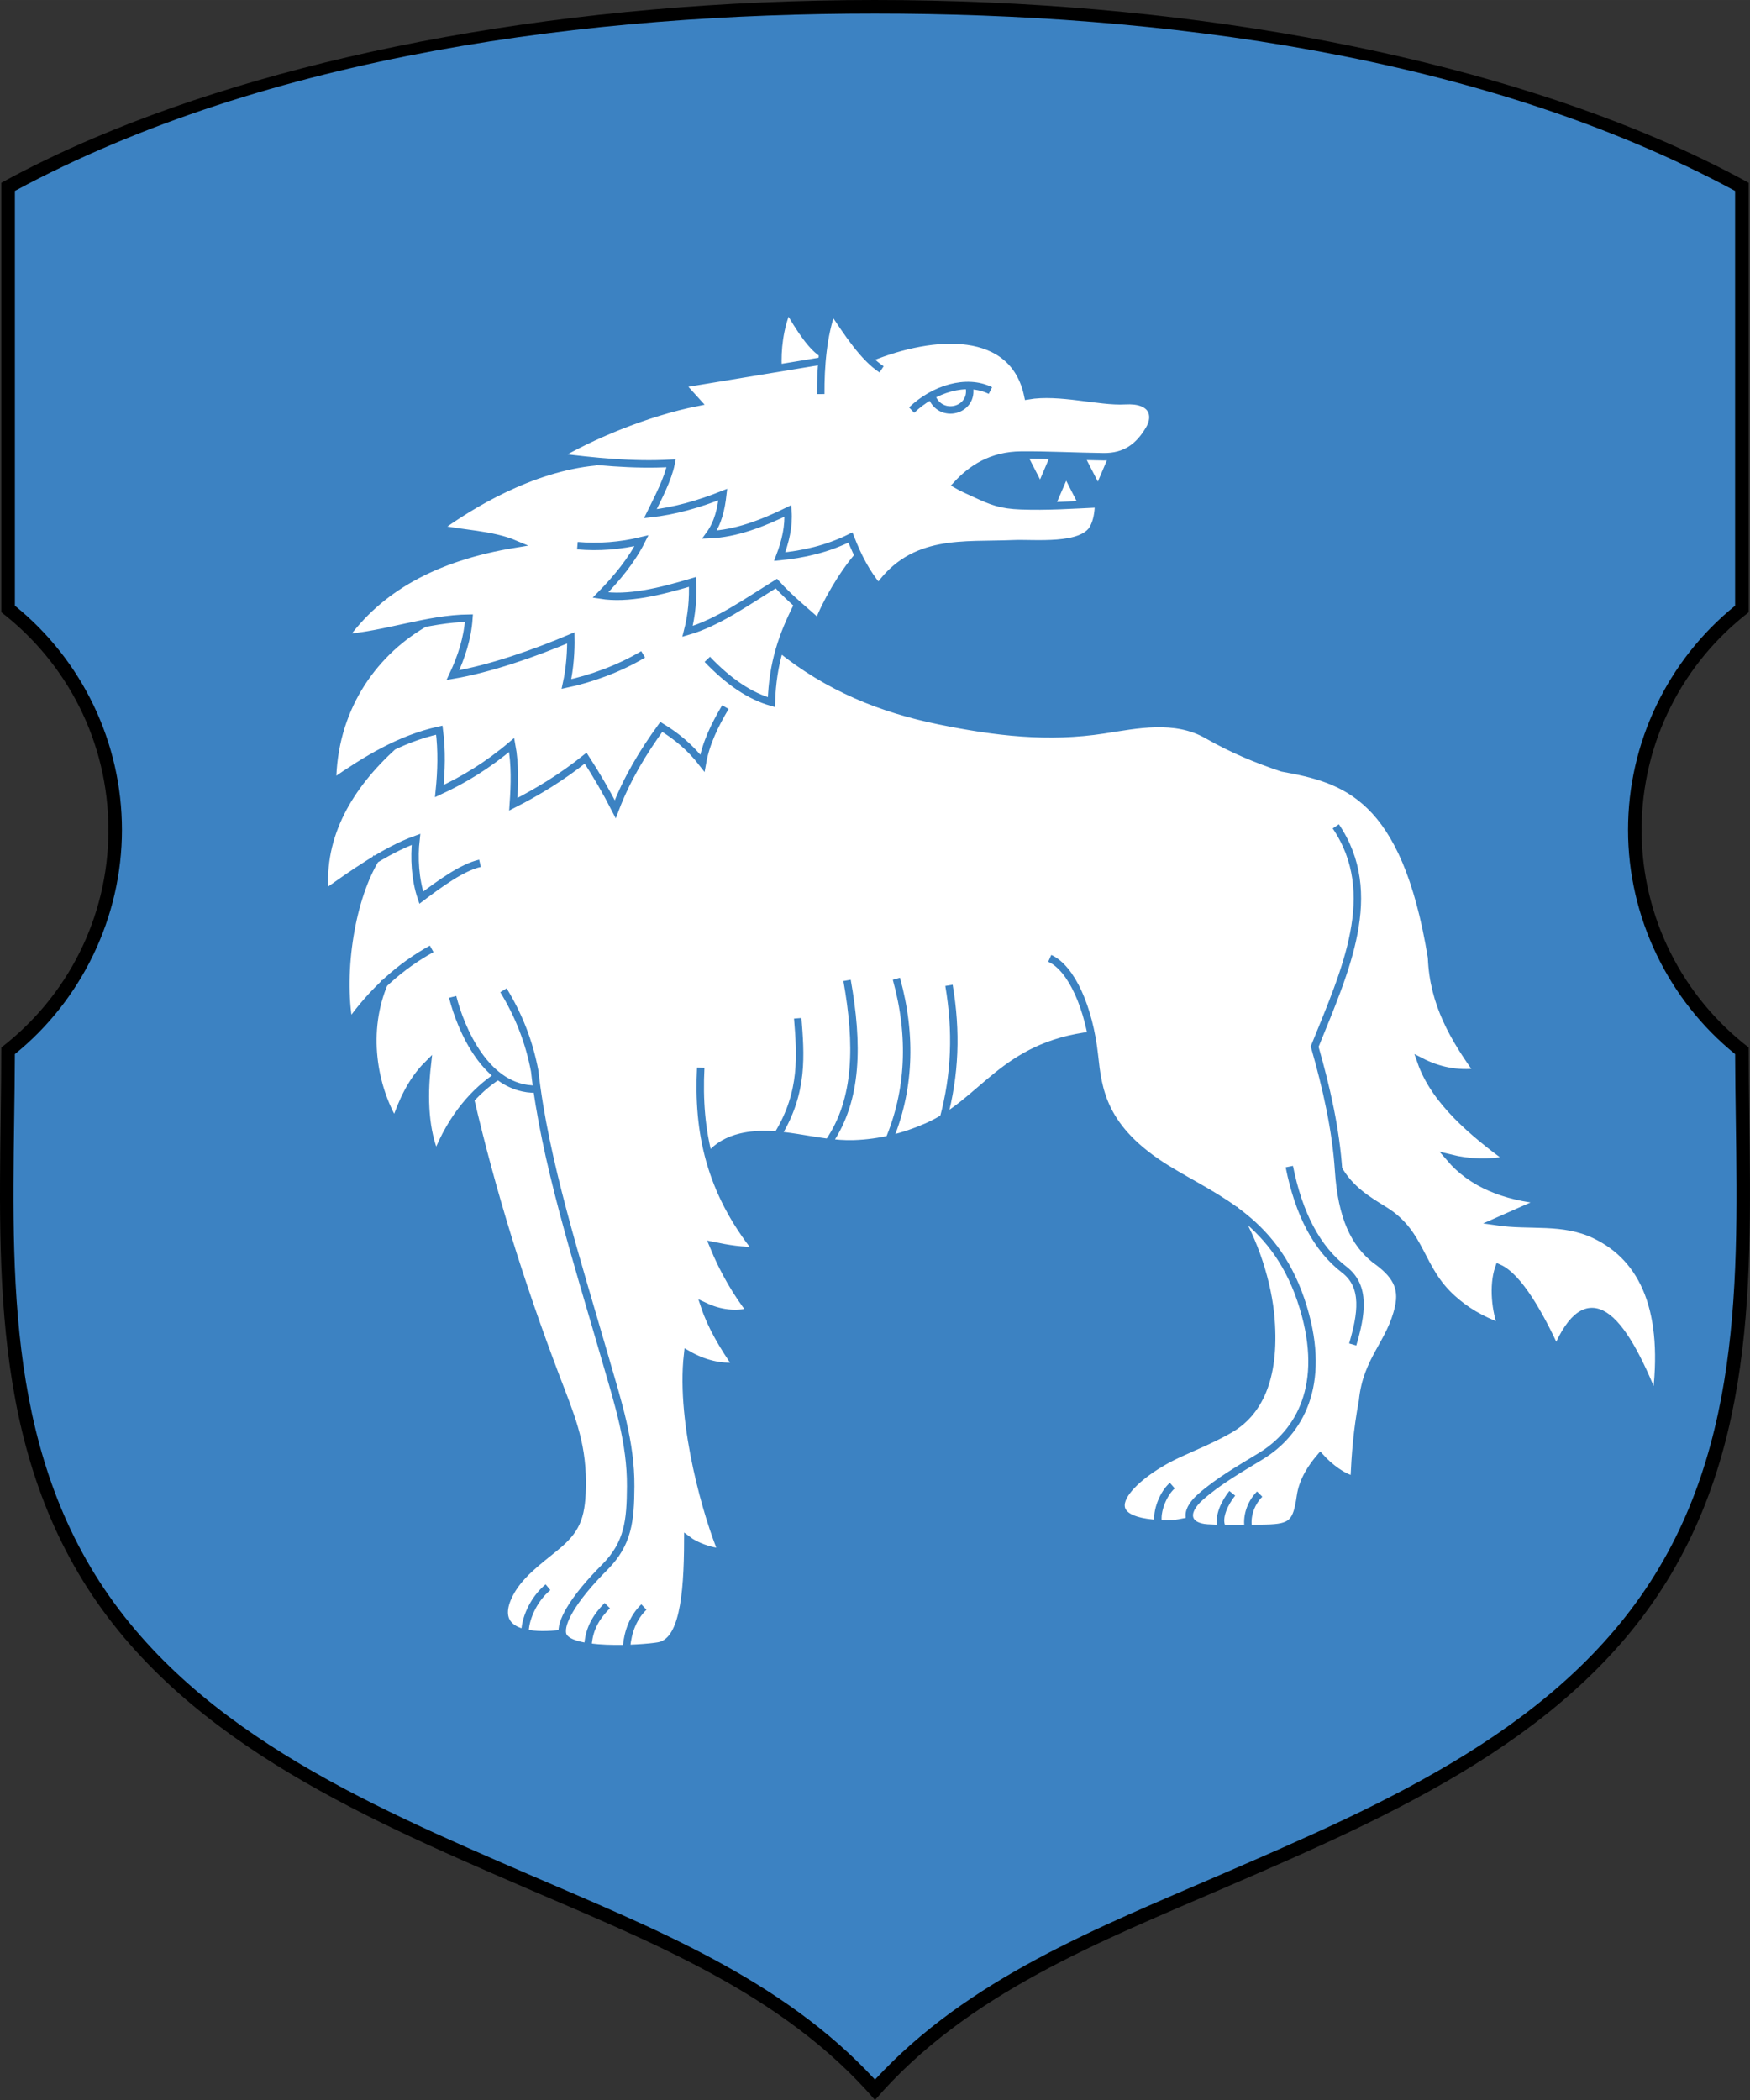 <?xml version="1.0" encoding="UTF-8" standalone="no"?>
<!-- Creator: CorelDRAW -->

<svg
   xmlns:dc="http://purl.org/dc/elements/1.1/"
   xmlns:cc="http://creativecommons.org/ns#"
   xmlns:rdf="http://www.w3.org/1999/02/22-rdf-syntax-ns#"
   xmlns:svg="http://www.w3.org/2000/svg"
   xmlns="http://www.w3.org/2000/svg"
   xmlns:sodipodi="http://sodipodi.sourceforge.net/DTD/sodipodi-0.dtd"
   xmlns:inkscape="http://www.inkscape.org/namespaces/inkscape"
   xml:space="preserve"
   width="300"
   height="360"
   style="fill-rule:evenodd"
   viewBox="0 0 84.667 101.6"
   id="svg2"
   version="1.1"
   inkscape:version="0.48.1 "
   sodipodi:docname="волковысск.svg"><rect x="0" y="0" width="84.667" height="101.6" fill="#333333" stroke="none"/><sodipodi:namedview
   pagecolor="#ffffff"
   bordercolor="#666666"
   borderopacity="1"
   objecttolerance="10"
   gridtolerance="10"
   guidetolerance="10"
   inkscape:pageopacity="0"
   inkscape:pageshadow="2"
   inkscape:window-width="1280"
   inkscape:window-height="750"
   id="namedview20"
   showgrid="false"
   fit-margin-top="0"
   fit-margin-left="0"
   fit-margin-right="0"
   fit-margin-bottom="0"
   inkscape:zoom="1.4749999"
   inkscape:cx="56.101677"
   inkscape:cy="180"
   inkscape:window-x="-8"
   inkscape:window-y="-8"
   inkscape:window-maximized="1"
   inkscape:current-layer="svg2" />
 <defs
   id="defs4"><style
     type="text/css"
     id="style6">
   
    .str0 {stroke:#3C82C2;stroke-width:0.25}
    .fil4 {fill:none}
    .fil0 {fill:black}
    .fil1 {fill:#3C82C2}
    .fil2 {fill:white}
    .fil3 {fill:white;fill-rule:nonzero}
   
  </style><style
     id="style3019"
     type="text/css">
   
    .str0 {stroke:#FF6600;stroke-width:0.706}
    .fil1 {fill:none}
    .fil0 {fill:#A90000}
   
  </style></defs>
 <path
   style="fill:#a90000"
   inkscape:connector-curvature="0"
   class="fil0"
   d="m 62.583,48.55 c 0.828,0 1.5,0.672 1.5,1.5 l 0,1.5 c 0,0.828 -0.672,1.5 -1.5,1.5 l -1.5,0 0,-4.5 1.5,0 z m 0,6 c 1.657,0 3,-1.343 3,-3 l 0,-1.5 c 0,-1.657 -1.343,-3 -3,-3 l -3,0 0,7.5 3,0 z m -6,-7.5 1.5,0 0,7.5 -1.5,0 0,-7.5 z m -3,0 1.5,0 0,7.5 -1.5,0 -3,-4.709 0,4.709 -1.5,0 0,-7.5 1.5,0 3,4.709 0,-4.709 z m -22.5,10e-5 4.5,0 0,1.5 -3,0 0,1.5 3,0 0,1.5 -3,0 0,1.5 3,0 0,1.5 -4.5,0 0,-7.5 z m -6,-2e-4 1.5,0 0,6 3,0 0,1.5 -4.5,0 0,-7.5 z m 15.75,6 1.5,0 c 1.242,0 2.25,-1.008 2.25,-2.25 0,-1.242 -1.026,-2.246 -2.25,-2.25 l -1.5,0 0,1.5 1.5,0 c 0.414,0 0.75,0.336 0.75,0.75 0,0.414 -0.336,0.75 -0.75,0.75 l -1.5,0 0,1.5 z m 1.5,-7.5 c 2.899,0 5.25,2.351 5.25,5.25 0,2.899 -2.351,5.25 -5.25,5.25 -2.899,0 -5.25,-2.351 -5.25,-5.25 0,-2.899 2.351,-5.25 5.25,-5.25 z m 0,1.5 c 2.071,0 3.75,1.679 3.75,3.75 0,2.071 -1.679,3.75 -3.75,3.75 -2.071,0 -3.75,-1.679 -3.75,-3.75 0,-2.071 1.679,-3.75 3.75,-3.75 z"
   id="path3023" /><path
   style="fill:#000000"
   inkscape:connector-curvature="0"
   id="path10"
   d="m 42.333,-2.2976e-6 c 14.755,0 28.119,2.554 37.8,6.682 1.593,0.679 3.086,1.402 4.472,2.163 l 0,20.777 c -3.151,2.427 -5.183,6.241 -5.183,10.53 0,4.289 2.032,8.102 5.183,10.529 0,8.606 0.848,17.682 -3.744,25.456 -4.636,7.848 -13.512,11.689 -21.507,15.149 C 53.258,93.924 46.787,96.428 42.333,101.6 37.879,96.428 31.409,93.924 25.313,91.286 17.317,87.826 8.441,83.985 3.806,76.137 -0.787,68.363 0.062,59.287 0.062,50.68 3.213,48.254 5.245,44.44 5.245,40.151 c 0,-4.289 -2.032,-8.103 -5.183,-10.53 l 0,-20.777 C 1.447,8.083 2.941,7.361 4.533,6.682 14.214,2.554 27.578,-2.2976e-6 42.333,-2.2976e-6 z"
   class="fil0" /><path
   style="fill:#3c82c2"
   inkscape:connector-curvature="0"
   id="path12"
   d="M 42.333,0.657 C 28.662,0.657 13.041,2.595 0.72,9.236 l 0,20.069 c 3.266,2.639 5.18,6.629 5.18,10.847 0,4.208 -1.937,8.226 -5.181,10.847 -0.027,8.358 -0.798,17.271 3.652,24.804 4.57,7.737 13.34,11.477 21.202,14.879 5.963,2.58 12.241,5.026 16.76,9.932 4.52,-4.907 10.798,-7.352 16.761,-9.932 7.862,-3.402 16.631,-7.142 21.201,-14.879 4.45,-7.533 3.679,-16.446 3.652,-24.804 -3.243,-2.621 -5.181,-6.639 -5.181,-10.847 1.44e-4,-4.217 1.915,-8.207 5.18,-10.847 l 0,-20.069 C 71.626,2.595 56.004,0.657 42.333,0.657 z"
   class="fil1" /><path
   style="fill:#ffffff;stroke:#3c82c2;stroke-width:0.36"
   inkscape:connector-curvature="0"
   id="path14"
   d="m 52.423,24.507 -0.852,-1.673 -0.75,1.742 1.602,-0.068 z m -1.352,-2.614 -0.737,1.727 -0.866,-1.687 1.603,-0.041 z M 53.866,21.995 53.129,23.723 52.263,22.036 53.866,21.995 z"
   class="fil2 str0" /><path
   style="fill:#ffffff;fill-rule:nonzero"
   inkscape:connector-curvature="0"
   id="path16"
   d="m 32.939,18.533 4.646,-0.767 c -0.004,-0.118 -0.007,-0.24 -0.007,-0.366 l 0,-2.88e-4 c 0.001,-0.129 0.006,-0.26 0.013,-0.392 0.041,-0.68 0.179,-1.424 0.476,-2.119 l 0.043,-0.101 0.055,0.095 c 0.291,0.504 0.582,0.981 0.872,1.372 0.241,0.325 0.482,0.591 0.721,0.763 l 0.004,-0.039 c 0.084,-0.698 0.226,-1.383 0.451,-2.007 l 0.037,-0.102 0.06,0.091 0.043,0.064 c 0.561,0.848 1.131,1.708 1.742,2.314 l -0.032,-0.077 c 0.702,-0.287 1.442,-0.521 2.175,-0.674 1.142,-0.237 2.269,-0.276 3.212,-0.007 0.95,0.27 1.714,0.85 2.121,1.849 0.082,0.201 0.15,0.419 0.201,0.653 0.891,-0.141 1.909,-0.01 2.845,0.11 0.663,0.085 1.285,0.165 1.787,0.138 l 0.015,-8.65e-4 c 0.459,-0.027 0.792,0.044 1.018,0.175 0.129,0.074 0.224,0.169 0.288,0.276 0.065,0.107 0.099,0.226 0.106,0.351 0.012,0.208 -0.05,0.43 -0.169,0.636 -0.254,0.441 -0.552,0.789 -0.921,1.026 l -1.44e-4,0 c -0.37,0.237 -0.812,0.362 -1.353,0.356 -0.539,-0.007 -1.077,-0.023 -1.614,-0.038 -0.788,-0.023 -1.576,-0.046 -2.362,-0.041 -0.711,0.004 -1.306,0.167 -1.811,0.424 -0.483,0.246 -0.885,0.579 -1.226,0.942 0.166,0.093 0.348,0.176 0.542,0.264 0.08,0.036 0.163,0.074 0.256,0.118 0.417,0.196 0.734,0.336 1.065,0.432 0.331,0.095 0.678,0.147 1.156,0.165 1.052,0.039 2.107,-0.014 3.161,-0.068 l 0.57,-0.028 0.023,-0.001 0.058,-0.003 -0.001,0.059 c -0.006,0.313 -0.043,0.604 -0.121,0.861 -0.016,0.053 -0.034,0.104 -0.052,0.152 -0.02,0.05 -0.041,0.098 -0.063,0.143 l -4.32e-4,5.77e-4 -0.018,0.035 -4.32e-4,7.2e-4 c -0.443,0.835 -2.055,0.812 -3.2,0.796 -0.261,-0.003 -0.498,-0.007 -0.689,1.45e-4 l -0.02,8.64e-4 c -0.356,0.015 -0.714,0.02 -1.068,0.026 -2.054,0.03 -4.007,0.059 -5.422,2.069 l -0.041,0.058 -0.046,-0.055 c -0.301,-0.362 -0.55,-0.734 -0.77,-1.133 -0.061,-0.111 -0.12,-0.224 -0.176,-0.339 -0.537,0.633 -1.096,1.522 -1.487,2.297 -0.079,0.156 -0.151,0.308 -0.215,0.453 -0.064,0.145 -0.119,0.281 -0.164,0.406 l 1.44e-4,0 -8.63e-4,0.003 -0.028,0.079 -0.061,-0.057 c -0.172,-0.161 -0.373,-0.336 -0.587,-0.522 -0.114,-0.1 -0.232,-0.202 -0.352,-0.309 -0.338,0.665 -0.621,1.317 -0.832,2.016 1.167,0.936 2.38,1.657 3.647,2.215 1.288,0.568 2.633,0.968 4.044,1.256 1.349,0.275 2.657,0.487 3.964,0.578 1.305,0.091 2.611,0.062 3.958,-0.146 0.185,-0.029 0.292,-0.046 0.408,-0.064 1.492,-0.239 3.174,-0.509 4.627,0.323 0.608,0.348 1.197,0.64 1.792,0.897 0.594,0.257 1.193,0.48 1.82,0.69 1.507,0.272 3.001,0.603 4.282,1.856 1.279,1.251 2.342,3.419 2.984,7.364 l 7.19e-4,0.004 0,0.003 c 0.04,1.114 0.314,2.09 0.719,2.986 0.406,0.898 0.947,1.717 1.52,2.516 l 0.054,0.075 -0.092,0.012 -0.007,8.64e-4 c -0.141,0.017 -0.281,0.029 -0.42,0.034 -0.138,0.006 -0.275,0.004 -0.41,-0.003 -0.647,-0.032 -1.258,-0.2 -1.833,-0.478 0.343,0.903 0.946,1.718 1.67,2.461 0.76,0.779 1.656,1.48 2.525,2.121 l 0.1,0.074 -0.122,0.024 c -0.906,0.181 -1.812,0.171 -2.718,-0.03 0.509,0.554 1.124,0.975 1.83,1.282 0.762,0.331 1.632,0.529 2.587,0.62 l 0.209,0.02 -0.192,0.085 -2.14,0.946 c 0.508,0.062 1.008,0.074 1.503,0.085 1.04,0.024 2.057,0.047 3.076,0.53 l 2.88e-4,2.88e-4 0.003,0.001 0,-1.44e-4 c 0.339,0.161 0.654,0.352 0.942,0.571 0.288,0.22 0.55,0.469 0.784,0.748 1.199,1.432 1.671,3.657 1.25,6.774 l -0.028,0.209 -0.077,-0.196 c -0.83,-2.122 -1.654,-3.595 -2.451,-4.101 l 1.43e-4,-1.44e-4 c -0.773,-0.49 -1.53,-0.038 -2.253,1.668 l -0.049,0.117 -0.051,-0.116 -0.001,-0.003 1.44e-4,0 C 75.133,65.12 75.017,64.875 74.896,64.632 c -0.119,-0.242 -0.243,-0.482 -0.369,-0.716 -0.628,-1.163 -1.327,-2.169 -1.985,-2.497 -0.032,0.102 -0.059,0.209 -0.079,0.32 -0.024,0.13 -0.041,0.267 -0.051,0.406 -0.051,0.717 0.081,1.511 0.308,2.059 l 0.048,0.116 -0.117,-0.043 C 72.103,64.075 71.657,63.865 71.27,63.635 70.882,63.405 70.553,63.156 70.24,62.877 69.489,62.207 69.118,61.49 68.761,60.8 68.34,59.987 67.938,59.21 66.946,58.599 l -0.074,-0.046 c -0.717,-0.441 -1.491,-0.919 -2.046,-1.772 0.08,1.054 0.268,1.879 0.552,2.537 0.294,0.682 0.691,1.185 1.176,1.574 0.504,0.355 0.848,0.694 1.04,1.069 l 0,1.44e-4 c 0.194,0.379 0.233,0.791 0.124,1.288 -0.171,0.778 -0.497,1.365 -0.824,1.954 -0.406,0.732 -0.815,1.468 -0.92,2.578 l -2.87e-4,0.003 -2.88e-4,0.001 c -0.135,0.715 -0.223,1.362 -0.284,1.982 -0.061,0.62 -0.096,1.215 -0.124,1.823 l -0.003,0.063 -0.062,-0.012 c -0.385,-0.074 -0.84,-0.355 -1.236,-0.695 -0.076,-0.065 -0.151,-0.134 -0.223,-0.204 -0.058,-0.056 -0.113,-0.113 -0.166,-0.17 -0.189,0.225 -0.383,0.487 -0.545,0.78 -0.172,0.311 -0.307,0.658 -0.361,1.032 -0.094,0.656 -0.198,1.049 -0.447,1.286 -0.249,0.237 -0.632,0.308 -1.284,0.32 l -0.204,0.004 c -0.873,0.016 -1.747,0.032 -2.618,-0.017 -0.271,-0.015 -0.487,-0.076 -0.643,-0.172 -0.082,-0.05 -0.148,-0.111 -0.196,-0.18 -0.451,0.1 -0.748,0.162 -1.134,0.156 -0.979,-0.014 -1.592,-0.157 -1.928,-0.382 -0.243,-0.163 -0.345,-0.368 -0.337,-0.598 0.009,-0.223 0.122,-0.467 0.313,-0.717 0.488,-0.64 1.488,-1.328 2.471,-1.782 0.22,-0.102 0.451,-0.205 0.683,-0.308 0.62,-0.276 1.243,-0.554 1.837,-0.898 0.949,-0.551 1.658,-1.529 1.898,-3.115 0.047,-0.311 0.076,-0.645 0.086,-1.002 0.01,-0.358 -0.001,-0.741 -0.033,-1.151 l -8.63e-4,-0.012 C 61.338,62.589 60.972,61.175 60.413,59.91 60.304,59.663 60.188,59.422 60.065,59.19 59.959,58.989 59.848,58.793 59.732,58.605 59.041,58.1 58.312,57.687 57.595,57.28 57.199,57.055 56.806,56.832 56.427,56.598 53.287,54.662 53.077,52.751 52.894,51.091 l -0.004,-0.044 c -0.034,-0.306 -0.078,-0.607 -0.133,-0.898 -2.632,0.333 -3.986,1.496 -5.286,2.613 -0.796,0.684 -1.573,1.351 -2.612,1.806 -0.557,0.244 -1.127,0.44 -1.714,0.58 -0.588,0.14 -1.196,0.225 -1.83,0.246 -0.763,0.026 -1.529,-0.099 -2.293,-0.224 -1.065,-0.174 -2.128,-0.348 -3.165,-0.104 -0.31,0.073 -0.587,0.181 -0.833,0.325 -0.245,0.143 -0.46,0.322 -0.644,0.537 l -0.055,-0.047 c 0.022,0.085 0.045,0.171 0.069,0.256 0.411,1.456 1.129,2.888 2.278,4.327 l 0.067,0.084 -0.107,0.006 c -0.358,0.017 -0.715,-0.006 -1.071,-0.05 -0.321,-0.04 -0.643,-0.099 -0.966,-0.164 0.245,0.585 0.513,1.125 0.802,1.625 0.304,0.527 0.63,1.009 0.973,1.455 l 0.051,0.067 -0.082,0.02 c -0.379,0.092 -0.758,0.117 -1.137,0.074 -0.34,-0.038 -0.68,-0.131 -1.019,-0.278 0.156,0.439 0.361,0.879 0.603,1.319 0.264,0.48 0.573,0.961 0.91,1.441 l 0.054,0.077 -0.094,0.009 c -0.782,0.074 -1.564,-0.104 -2.345,-0.536 -0.255,2.426 0.389,5.471 1.009,7.549 0.122,0.409 0.243,0.781 0.356,1.102 l 0,2.88e-4 c 0.113,0.321 0.218,0.593 0.308,0.803 l -1.44e-4,0 0.001,0.003 0.035,0.081 -0.088,-0.004 c -0.41,-0.019 -0.898,-0.166 -1.281,-0.351 -0.076,-0.037 -0.147,-0.075 -0.213,-0.114 -0.038,-0.022 -0.073,-0.045 -0.107,-0.068 -0.006,1.361 -0.072,2.558 -0.276,3.446 -0.213,0.928 -0.579,1.525 -1.187,1.63 -0.578,0.1 -2.617,0.246 -3.804,-0.028 -0.235,-0.054 -0.438,-0.125 -0.592,-0.217 -0.159,-0.094 -0.266,-0.211 -0.304,-0.353 -0.843,0.092 -1.466,0.061 -1.908,-0.061 l -1.43e-4,0 C 24.887,78.927 24.64,78.758 24.496,78.546 24.352,78.331 24.313,78.073 24.357,77.791 c 0.047,-0.3 0.188,-0.628 0.392,-0.957 0.428,-0.688 1.141,-1.26 1.738,-1.737 l 1.44e-4,1.44e-4 c 0.204,-0.163 0.394,-0.315 0.554,-0.458 l 7.19e-4,-7.2e-4 0.001,-8.65e-4 c 0.414,-0.368 0.682,-0.704 0.845,-1.143 0.164,-0.442 0.225,-0.993 0.224,-1.789 -0.002,-1.769 -0.468,-2.991 -1.063,-4.537 -0.075,-0.194 -0.152,-0.396 -0.216,-0.563 -0.865,-2.279 -1.637,-4.517 -2.323,-6.744 -0.674,-2.188 -1.264,-4.363 -1.778,-6.553 -0.296,0.336 -0.585,0.724 -0.853,1.168 -0.134,0.221 -0.262,0.456 -0.384,0.705 -0.122,0.25 -0.239,0.515 -0.347,0.795 l -0.001,0.003 -0.048,0.125 -0.053,-0.123 c -0.267,-0.62 -0.422,-1.32 -0.487,-2.072 -0.06,-0.702 -0.042,-1.452 0.038,-2.229 -0.324,0.348 -0.594,0.753 -0.822,1.181 -0.253,0.477 -0.453,0.985 -0.615,1.48 l -0.037,0.114 -0.062,-0.103 c -0.749,-1.256 -1.224,-3.011 -1.037,-4.802 0.036,-0.348 0.098,-0.699 0.188,-1.047 0.06,-0.233 0.133,-0.466 0.219,-0.696 -0.529,0.521 -1.03,1.11 -1.5,1.772 l -0.076,0.107 -0.023,-0.129 c -0.328,-1.862 -0.126,-4.239 0.471,-6.147 0.116,-0.372 0.248,-0.726 0.392,-1.055 0.096,-0.218 0.199,-0.426 0.308,-0.62 -0.717,0.443 -1.413,0.932 -2.037,1.372 l -0.216,0.151 -0.077,0.055 -0.009,-0.095 c -0.181,-2.041 0.523,-3.862 1.724,-5.442 0.233,-0.307 0.486,-0.605 0.754,-0.894 0.178,-0.192 0.365,-0.38 0.558,-0.565 l -0.134,0.069 c -0.848,0.444 -1.655,0.976 -2.452,1.528 l -0.086,0.06 7.19e-4,-0.105 c 0.018,-2.487 0.96,-4.584 2.408,-6.126 0.285,-0.303 0.589,-0.585 0.91,-0.844 0.282,-0.228 0.578,-0.438 0.883,-0.63 -0.273,0.056 -0.547,0.115 -0.82,0.175 -0.896,0.195 -1.793,0.39 -2.69,0.462 l -2.88e-4,0 -0.075,0.006 -0.117,0.009 0.068,-0.096 c 0.842,-1.178 1.933,-2.159 3.308,-2.926 1.327,-0.74 2.919,-1.281 4.806,-1.605 -0.684,-0.254 -1.479,-0.363 -2.238,-0.466 -0.434,-0.059 -0.857,-0.116 -1.244,-0.199 l -1.43e-4,0 -0.043,-0.01 -0.119,-0.026 0.099,-0.072 c 1.09,-0.795 2.936,-1.969 5.062,-2.676 0.414,-0.138 0.84,-0.258 1.271,-0.354 0.309,-0.069 0.623,-0.125 0.939,-0.167 -0.514,-0.053 -1.028,-0.115 -1.542,-0.18 l -0.157,-0.02 0.135,-0.082 c 1.153,-0.694 2.898,-1.499 4.72,-2.079 0.355,-0.113 0.713,-0.218 1.069,-0.311 0.327,-0.086 0.653,-0.162 0.974,-0.227 l -0.73,-0.805 -0.068,-0.074 0.099,-0.016 z"
   class="fil3" /><path
   style="fill:none;stroke:#3c82c2;stroke-width:0.36"
   inkscape:connector-curvature="0"
   id="path18"
   d="m 39.709,17.472 c -2.253,0.372 -4.507,0.744 -6.76,1.116 0.265,0.292 0.53,0.584 0.795,0.877 -2.503,0.492 -5.241,1.668 -6.84,2.63 1.856,0.234 3.712,0.425 5.567,0.319 -0.152,0.77 -0.629,1.668 -1.007,2.438 1.168,-0.128 2.337,-0.457 3.505,-0.924 -0.078,0.692 -0.223,1.361 -0.641,1.939 1.264,-0.05 2.527,-0.53 3.791,-1.147 0.058,0.736 -0.117,1.473 -0.398,2.21 1.142,-0.11 2.283,-0.361 3.425,-0.924 0.371,0.945 0.761,1.701 1.358,2.419 1.676,-2.379 4.084,-2.013 6.533,-2.117 1.015,-0.043 3.334,0.231 3.864,-0.768 0.167,-0.315 0.242,-0.718 0.249,-1.167 -1.253,0.06 -2.506,0.144 -3.758,0.097 -0.968,-0.036 -1.404,-0.207 -2.243,-0.601 -0.316,-0.148 -0.607,-0.267 -0.862,-0.418 0.711,-0.774 1.684,-1.425 3.125,-1.434 1.325,-0.009 2.651,0.063 3.977,0.08 1.06,0.013 1.727,-0.488 2.227,-1.355 0.366,-0.635 0.175,-1.435 -1.193,-1.355 -1.228,0.072 -3.163,-0.501 -4.693,-0.239 -0.688,-3.33 -4.543,-3.103 -7.646,-1.833 m -13.256,5.026 c -3.149,0.294 -6.117,2.127 -7.63,3.23 1.127,0.248 2.591,0.271 3.716,0.749 -3.931,0.639 -6.596,2.198 -8.272,4.542 2.015,-0.146 4.03,-0.933 6.045,-0.956 -0.067,0.983 -0.367,1.888 -0.774,2.757 1.803,-0.31 3.902,-1.038 5.705,-1.801 0.011,0.616 -0.039,1.445 -0.212,2.231 1.167,-0.245 2.545,-0.737 3.711,-1.434 m -3.181,-5.259 c 1.034,0.09 2.068,0.01 3.102,-0.239 -0.472,0.94 -1.177,1.802 -1.988,2.63 1.343,0.214 2.885,-0.169 4.454,-0.637 0.035,0.797 -0.033,1.593 -0.239,2.391 1.432,-0.408 2.863,-1.42 4.295,-2.311 0.673,0.75 1.479,1.377 2.036,1.896 0.326,-0.905 1.163,-2.361 1.941,-3.251 m -7.317,5.02 c 1.034,1.087 2.068,1.777 3.102,2.072 0.054,-1.886 0.536,-3.259 1.267,-4.691 m -18.119,0.914 c -2.51,1.484 -4.359,4.198 -4.385,7.682 1.596,-1.106 3.234,-2.127 5.17,-2.55 0.127,0.983 0.099,1.965 0,2.948 1.166,-0.539 2.333,-1.24 3.5,-2.231 0.174,0.936 0.146,1.918 0.08,2.869 1.167,-0.595 2.333,-1.296 3.5,-2.231 0.534,0.823 1.011,1.647 1.432,2.47 0.552,-1.456 1.337,-2.756 2.227,-3.984 0.712,0.435 1.389,0.977 1.988,1.753 0.17,-0.971 0.605,-1.853 1.113,-2.709 m -16.057,1.875 c -2.117,1.92 -3.567,4.316 -3.317,7.134 1.278,-0.899 2.897,-2.07 4.405,-2.611 -0.101,0.883 -0.044,1.938 0.256,2.821 0.875,-0.66 1.965,-1.463 2.84,-1.663 M 39.709,19.066 c -0.006,-1.352 0.109,-2.836 0.557,-4.075 0.753,1.138 1.52,2.31 2.386,2.879 m -5.011,-0.08 c -0.039,-0.853 0.064,-1.912 0.477,-2.879 0.584,1.01 1.167,1.914 1.75,2.242 M 18.224,41.475 c -1.222,1.93 -1.789,5.498 -1.335,8.074 1.155,-1.629 2.498,-2.818 3.996,-3.642 m -2.264,1.581 c -1.053,2.412 -0.545,5.104 0.489,6.837 0.325,-0.996 0.805,-2.042 1.56,-2.797 -0.187,1.66 -0.102,3.202 0.428,4.432 0.78,-2.016 1.945,-3.224 2.999,-3.911 m -2.197,-3.818 c 0.388,1.537 1.626,4.506 4.05,4.462 m 12.646,-3.427 c 0.135,1.737 0.3,3.563 -0.96,5.621 m 3.346,-7.454 c 0.545,3.062 0.539,5.756 -0.888,7.83 m 3.274,-7.91 c 0.771,2.773 0.646,5.449 -0.382,7.86 m 2.927,-7.541 c 0.378,2.231 0.307,4.314 -0.276,6.471 M 22.759,53.177 c 1.04,4.46 2.397,8.853 4.127,13.41 0.695,1.833 1.279,3.131 1.282,5.119 0.002,1.605 -0.246,2.225 -1.088,2.974 -0.626,0.556 -1.714,1.268 -2.283,2.183 -0.801,1.289 -0.599,2.515 2.425,2.167 M 24.358,47.912 c 0.735,1.201 1.238,2.473 1.511,3.905 0.475,4.298 2.037,9.147 3.442,14.009 0.584,2.021 1.216,3.962 1.202,6.089 -0.011,1.644 -0.11,2.76 -1.26,3.912 -0.747,0.748 -1.341,1.469 -1.693,2.074 -0.274,0.471 -0.41,0.875 -0.342,1.164 0.222,0.935 3.84,0.709 4.641,0.569 1.164,-0.202 1.411,-2.325 1.418,-5.127 0.372,0.283 1.091,0.557 1.659,0.584 -0.645,-1.504 -2.059,-6.166 -1.67,-9.568 0.795,0.455 1.591,0.645 2.386,0.569 -0.675,-0.964 -1.24,-1.929 -1.562,-2.893 0.746,0.35 1.491,0.434 2.236,0.252 -0.69,-0.896 -1.308,-1.936 -1.821,-3.187 0.708,0.145 1.417,0.267 2.125,0.233 -2.308,-2.89 -2.884,-5.753 -2.728,-8.841 M 44.106,19.84 c 1.067,-1.021 2.649,-1.522 3.811,-0.945 m -1.029,-0.213 c 0.269,1.195 -1.42,1.641 -1.824,0.455 M 34.34,55.892 c 0.376,-0.44 0.876,-0.731 1.506,-0.88 1.792,-0.422 3.643,0.389 5.469,0.327 1.259,-0.043 2.416,-0.336 3.524,-0.822 2.749,-1.205 3.668,-3.922 8.003,-4.434 m -2.054,-3.718 c 1.056,0.474 1.909,2.409 2.158,4.676 0.183,1.658 0.367,3.572 3.512,5.511 2.434,1.501 5.327,2.494 6.601,6.717 1.133,3.754 -0.193,6.036 -2.045,7.172 -1.005,0.616 -2.046,1.201 -2.931,1.981 -0.869,0.765 -0.656,1.446 0.341,1.503 0.938,0.053 1.878,0.03 2.818,0.013 1.274,-0.023 1.492,-0.27 1.677,-1.558 0.109,-0.762 0.551,-1.411 0.958,-1.886 0.453,0.501 1.115,0.997 1.637,1.098 0.056,-1.217 0.139,-2.382 0.409,-3.813 0.19,-2.012 1.362,-2.798 1.745,-4.539 0.213,-0.968 -0.149,-1.601 -1.143,-2.301 -0.986,-0.791 -1.612,-2.037 -1.761,-4.293 -0.132,-2.005 -0.587,-4.007 -1.159,-6.011 1.494,-3.688 3.22,-7.403 1.023,-10.655 M 37.697,31.348 c 2.378,1.923 4.942,2.952 7.772,3.528 2.705,0.551 5.239,0.85 7.941,0.433 1.578,-0.243 3.43,-0.647 5,0.252 1.221,0.699 2.363,1.168 3.625,1.593 3,0.542 5.946,1.313 7.226,9.176 0.082,2.245 1.099,3.929 2.25,5.533 -1,0.126 -1.921,-0.068 -2.762,-0.501 0.673,1.927 2.52,3.452 4.262,4.736 -0.954,0.19 -1.909,0.168 -2.863,-0.068 1.07,1.249 2.646,1.866 4.568,2.049 -0.773,0.342 -1.545,0.683 -2.318,1.025 1.641,0.243 3.201,-0.101 4.756,0.636 2.401,1.14 3.531,3.729 2.948,8.039 -1.668,-4.265 -3.323,-5.93 -4.805,-2.436 -0.795,-1.735 -1.83,-3.576 -2.785,-3.998 -0.295,0.854 -0.161,2.108 0.16,2.882 -1.088,-0.401 -1.772,-0.835 -2.392,-1.389 -1.633,-1.457 -1.457,-3.146 -3.302,-4.284 -0.792,-0.488 -1.668,-1.007 -2.239,-2.025 m -2.361,-0.088 c 0.461,2.302 1.339,3.974 2.659,4.986 1.063,0.815 0.833,2.172 0.409,3.62 M 59.718,58.48 c 0.977,1.536 1.637,3.614 1.771,5.336 0.23,2.94 -0.638,4.552 -1.977,5.33 -0.813,0.472 -1.682,0.818 -2.524,1.208 -2.256,1.043 -4.597,3.318 -0.542,3.375 0.417,0.006 0.73,-0.067 1.255,-0.184 m -0.984,-1.669 c -0.446,0.384 -0.778,1.253 -0.682,1.776 m 3.583,-1.404 c -0.368,0.455 -0.701,1.154 -0.515,1.609 m 1.841,-1.571 c -0.482,0.489 -0.641,1.151 -0.546,1.64 m -33.886,2.866 c -0.744,0.614 -1.13,1.619 -1.11,2.214 m 3.979,-1.324 c -0.523,0.524 -0.859,1.089 -0.928,1.84 m 2.7,-1.772 c -0.523,0.501 -0.769,1.198 -0.837,1.881"
   class="fil4 str0" />
</svg>